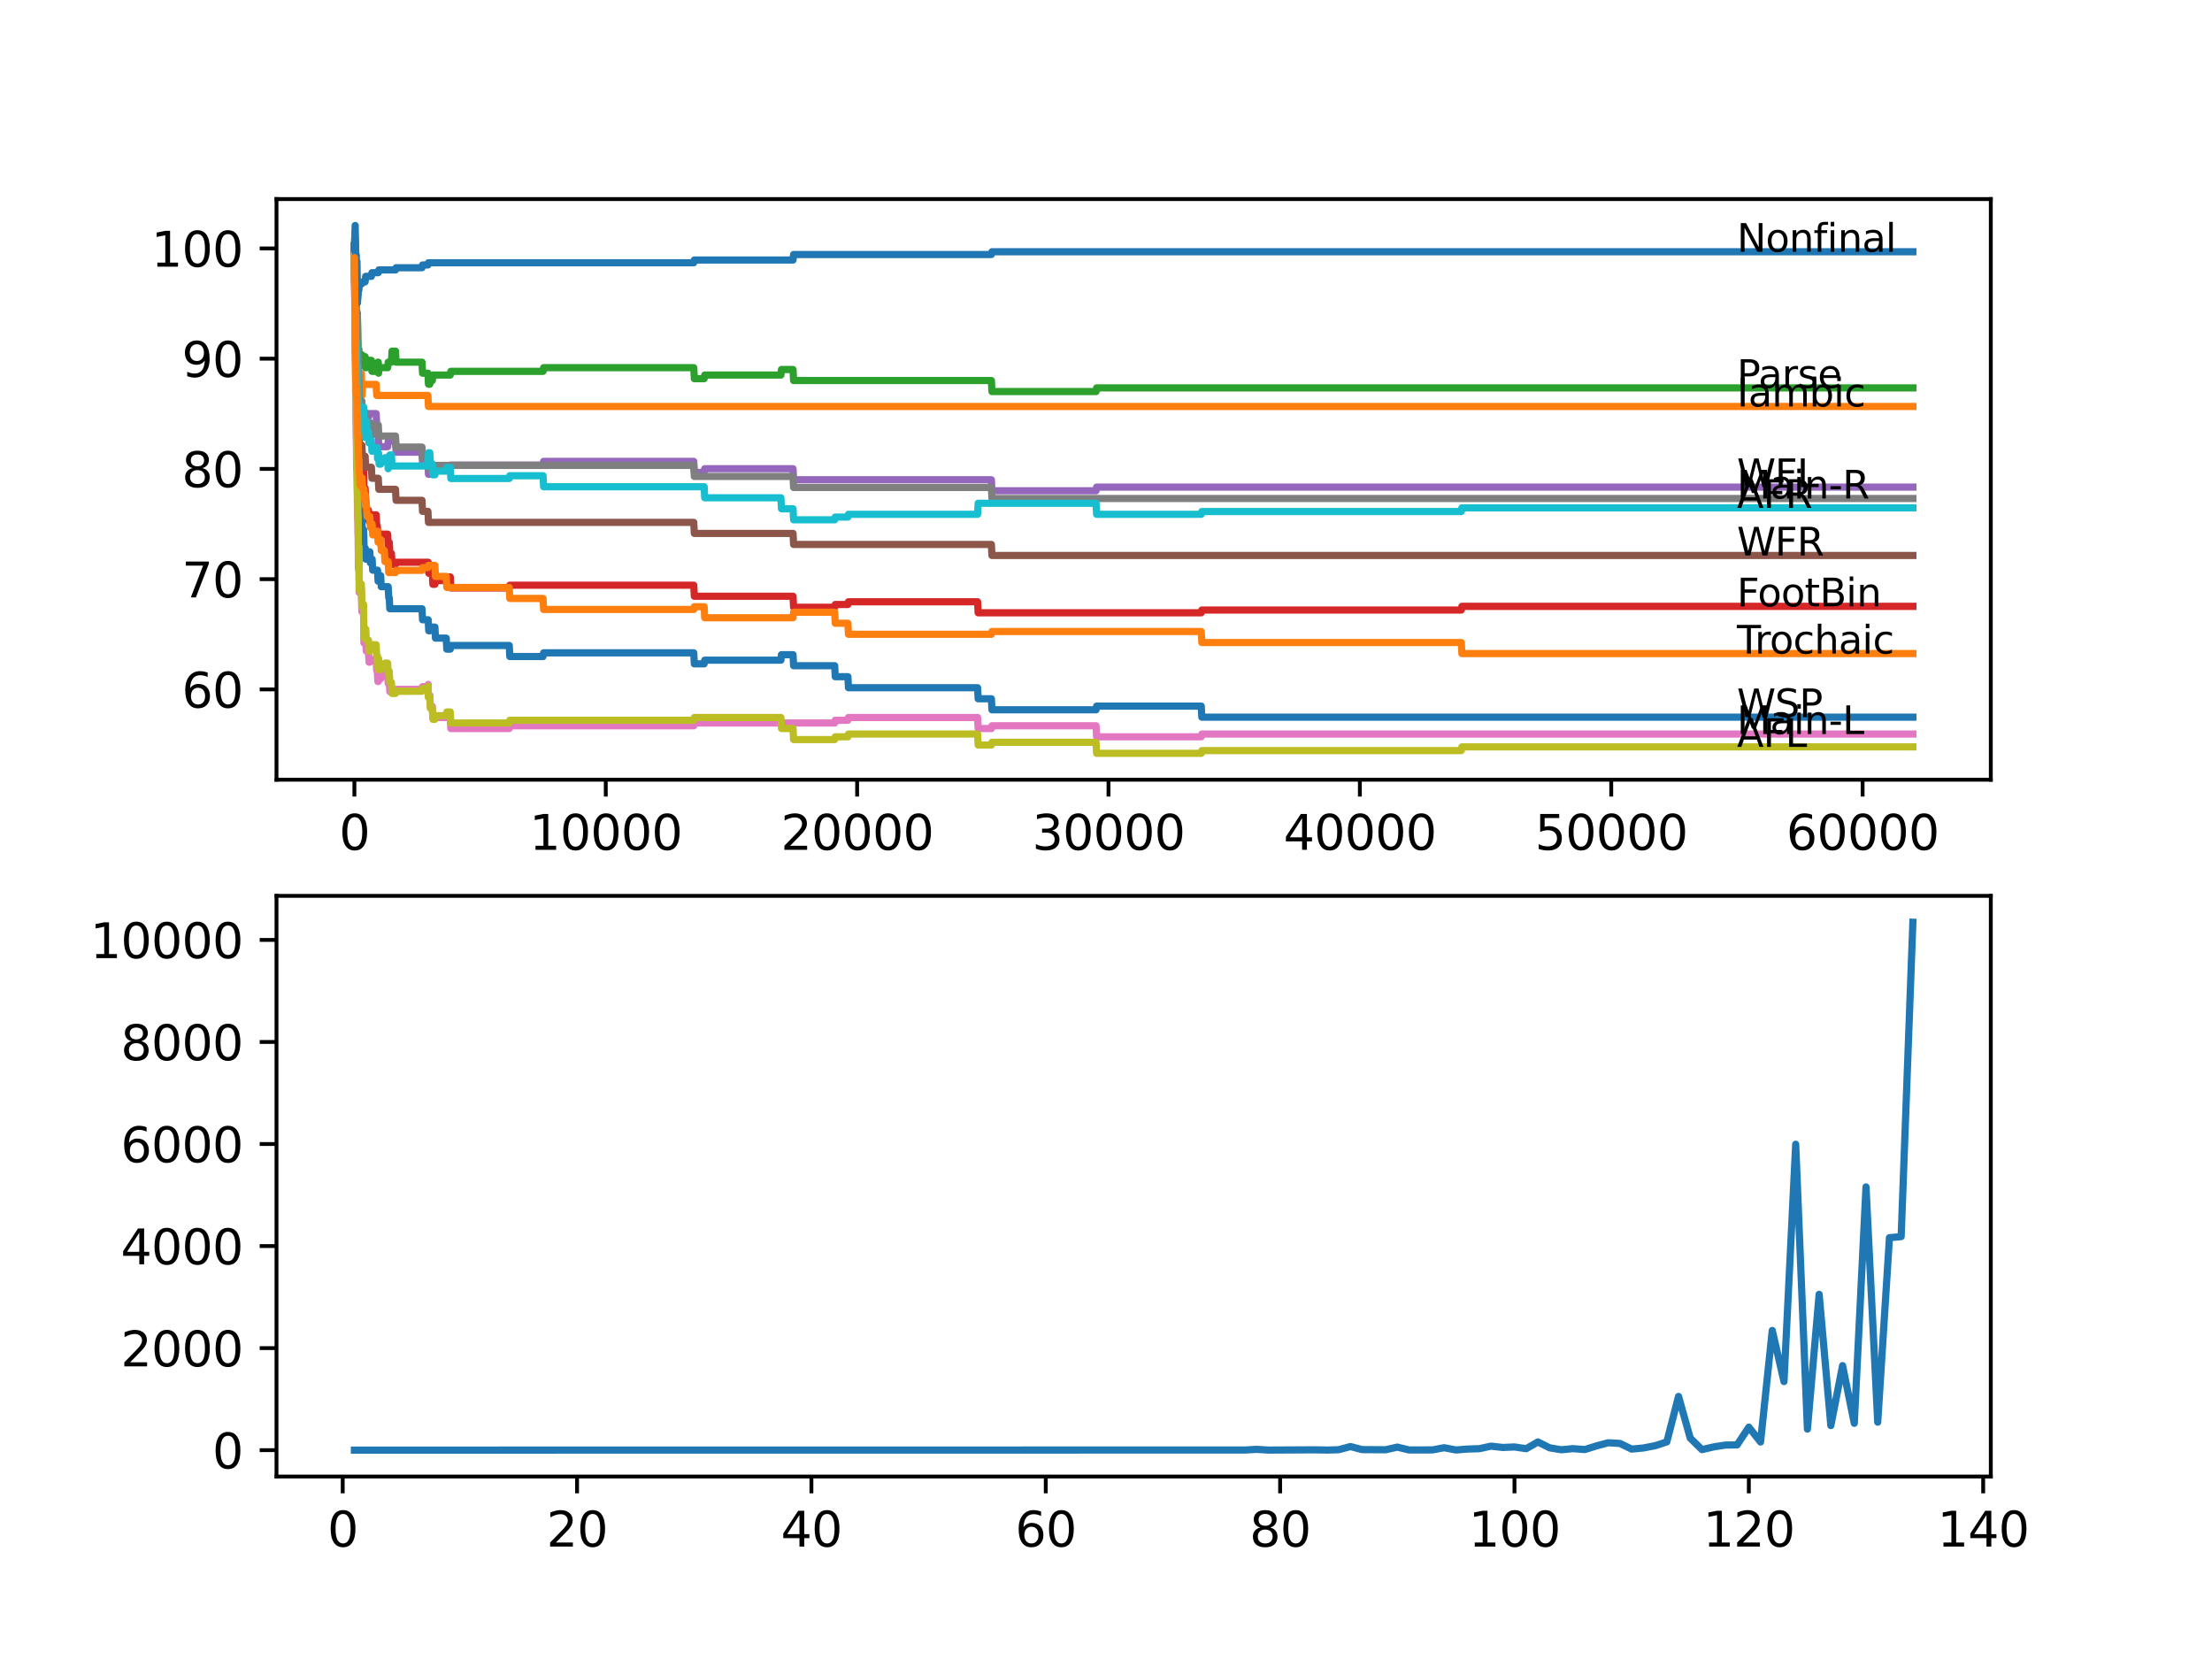 <?xml version="1.0" encoding="utf-8" standalone="no"?>
<!DOCTYPE svg PUBLIC "-//W3C//DTD SVG 1.1//EN"
  "http://www.w3.org/Graphics/SVG/1.1/DTD/svg11.dtd">
<svg xmlns:xlink="http://www.w3.org/1999/xlink" width="460.8pt" height="345.6pt" viewBox="0 0 460.8 345.6" xmlns="http://www.w3.org/2000/svg" version="1.1">
 <defs>
  <style type="text/css">*{stroke-linejoin: round; stroke-linecap: butt}</style>
 </defs>
 <g id="figure_1">
  <g id="patch_1">
   <path d="M 0 345.6 
L 460.8 345.6 
L 460.8 0 
L 0 0 
z
" style="fill: #ffffff"/>
  </g>
  <g id="axes_1">
   <g id="patch_2">
    <path d="M 57.6 162.432 
L 414.72 162.432 
L 414.72 41.472 
L 57.6 41.472 
z
" style="fill: #ffffff"/>
   </g>
   <g id="matplotlib.axis_1">
    <g id="xtick_1">
     <g id="line2d_1">
      <defs>
       <path id="m64006d546d" d="M 0 0 
L 0 3.5 
" style="stroke: #000000; stroke-width: 0.8"/>
      </defs>
      <g>
       <use xlink:href="#m64006d546d" x="73.827" y="162.432" style="stroke: #000000; stroke-width: 0.8"/>
      </g>
     </g>
     <g id="text_1">
      <!-- 0 -->
      <g transform="translate(70.646 177.03)scale(0.1 -0.1)">
       <defs>
        <path id="DejaVuSans-30" d="M 2034 4250 
Q 1547 4250 1301 3770 
Q 1056 3291 1056 2328 
Q 1056 1369 1301 889 
Q 1547 409 2034 409 
Q 2525 409 2770 889 
Q 3016 1369 3016 2328 
Q 3016 3291 2770 3770 
Q 2525 4250 2034 4250 
z
M 2034 4750 
Q 2819 4750 3233 4129 
Q 3647 3509 3647 2328 
Q 3647 1150 3233 529 
Q 2819 -91 2034 -91 
Q 1250 -91 836 529 
Q 422 1150 422 2328 
Q 422 3509 836 4129 
Q 1250 4750 2034 4750 
z
" transform="scale(0.016)"/>
       </defs>
       <use xlink:href="#DejaVuSans-30"/>
      </g>
     </g>
    </g>
    <g id="xtick_2">
     <g id="line2d_2">
      <g>
       <use xlink:href="#m64006d546d" x="126.192" y="162.432" style="stroke: #000000; stroke-width: 0.8"/>
      </g>
     </g>
     <g id="text_2">
      <!-- 10000 -->
      <g transform="translate(110.286 177.03)scale(0.1 -0.1)">
       <defs>
        <path id="DejaVuSans-31" d="M 794 531 
L 1825 531 
L 1825 4091 
L 703 3866 
L 703 4441 
L 1819 4666 
L 2450 4666 
L 2450 531 
L 3481 531 
L 3481 0 
L 794 0 
L 794 531 
z
" transform="scale(0.016)"/>
       </defs>
       <use xlink:href="#DejaVuSans-31"/>
       <use xlink:href="#DejaVuSans-30" x="63.623"/>
       <use xlink:href="#DejaVuSans-30" x="127.246"/>
       <use xlink:href="#DejaVuSans-30" x="190.869"/>
       <use xlink:href="#DejaVuSans-30" x="254.492"/>
      </g>
     </g>
    </g>
    <g id="xtick_3">
     <g id="line2d_3">
      <g>
       <use xlink:href="#m64006d546d" x="178.556" y="162.432" style="stroke: #000000; stroke-width: 0.8"/>
      </g>
     </g>
     <g id="text_3">
      <!-- 20000 -->
      <g transform="translate(162.65 177.03)scale(0.1 -0.1)">
       <defs>
        <path id="DejaVuSans-32" d="M 1228 531 
L 3431 531 
L 3431 0 
L 469 0 
L 469 531 
Q 828 903 1448 1529 
Q 2069 2156 2228 2338 
Q 2531 2678 2651 2914 
Q 2772 3150 2772 3378 
Q 2772 3750 2511 3984 
Q 2250 4219 1831 4219 
Q 1534 4219 1204 4116 
Q 875 4013 500 3803 
L 500 4441 
Q 881 4594 1212 4672 
Q 1544 4750 1819 4750 
Q 2544 4750 2975 4387 
Q 3406 4025 3406 3419 
Q 3406 3131 3298 2873 
Q 3191 2616 2906 2266 
Q 2828 2175 2409 1742 
Q 1991 1309 1228 531 
z
" transform="scale(0.016)"/>
       </defs>
       <use xlink:href="#DejaVuSans-32"/>
       <use xlink:href="#DejaVuSans-30" x="63.623"/>
       <use xlink:href="#DejaVuSans-30" x="127.246"/>
       <use xlink:href="#DejaVuSans-30" x="190.869"/>
       <use xlink:href="#DejaVuSans-30" x="254.492"/>
      </g>
     </g>
    </g>
    <g id="xtick_4">
     <g id="line2d_4">
      <g>
       <use xlink:href="#m64006d546d" x="230.921" y="162.432" style="stroke: #000000; stroke-width: 0.8"/>
      </g>
     </g>
     <g id="text_4">
      <!-- 30000 -->
      <g transform="translate(215.015 177.03)scale(0.1 -0.1)">
       <defs>
        <path id="DejaVuSans-33" d="M 2597 2516 
Q 3050 2419 3304 2112 
Q 3559 1806 3559 1356 
Q 3559 666 3084 287 
Q 2609 -91 1734 -91 
Q 1441 -91 1130 -33 
Q 819 25 488 141 
L 488 750 
Q 750 597 1062 519 
Q 1375 441 1716 441 
Q 2309 441 2620 675 
Q 2931 909 2931 1356 
Q 2931 1769 2642 2001 
Q 2353 2234 1838 2234 
L 1294 2234 
L 1294 2753 
L 1863 2753 
Q 2328 2753 2575 2939 
Q 2822 3125 2822 3475 
Q 2822 3834 2567 4026 
Q 2313 4219 1838 4219 
Q 1578 4219 1281 4162 
Q 984 4106 628 3988 
L 628 4550 
Q 988 4650 1302 4700 
Q 1616 4750 1894 4750 
Q 2613 4750 3031 4423 
Q 3450 4097 3450 3541 
Q 3450 3153 3228 2886 
Q 3006 2619 2597 2516 
z
" transform="scale(0.016)"/>
       </defs>
       <use xlink:href="#DejaVuSans-33"/>
       <use xlink:href="#DejaVuSans-30" x="63.623"/>
       <use xlink:href="#DejaVuSans-30" x="127.246"/>
       <use xlink:href="#DejaVuSans-30" x="190.869"/>
       <use xlink:href="#DejaVuSans-30" x="254.492"/>
      </g>
     </g>
    </g>
    <g id="xtick_5">
     <g id="line2d_5">
      <g>
       <use xlink:href="#m64006d546d" x="283.285" y="162.432" style="stroke: #000000; stroke-width: 0.8"/>
      </g>
     </g>
     <g id="text_5">
      <!-- 40000 -->
      <g transform="translate(267.379 177.03)scale(0.1 -0.1)">
       <defs>
        <path id="DejaVuSans-34" d="M 2419 4116 
L 825 1625 
L 2419 1625 
L 2419 4116 
z
M 2253 4666 
L 3047 4666 
L 3047 1625 
L 3713 1625 
L 3713 1100 
L 3047 1100 
L 3047 0 
L 2419 0 
L 2419 1100 
L 313 1100 
L 313 1709 
L 2253 4666 
z
" transform="scale(0.016)"/>
       </defs>
       <use xlink:href="#DejaVuSans-34"/>
       <use xlink:href="#DejaVuSans-30" x="63.623"/>
       <use xlink:href="#DejaVuSans-30" x="127.246"/>
       <use xlink:href="#DejaVuSans-30" x="190.869"/>
       <use xlink:href="#DejaVuSans-30" x="254.492"/>
      </g>
     </g>
    </g>
    <g id="xtick_6">
     <g id="line2d_6">
      <g>
       <use xlink:href="#m64006d546d" x="335.65" y="162.432" style="stroke: #000000; stroke-width: 0.8"/>
      </g>
     </g>
     <g id="text_6">
      <!-- 50000 -->
      <g transform="translate(319.744 177.03)scale(0.1 -0.1)">
       <defs>
        <path id="DejaVuSans-35" d="M 691 4666 
L 3169 4666 
L 3169 4134 
L 1269 4134 
L 1269 2991 
Q 1406 3038 1543 3061 
Q 1681 3084 1819 3084 
Q 2600 3084 3056 2656 
Q 3513 2228 3513 1497 
Q 3513 744 3044 326 
Q 2575 -91 1722 -91 
Q 1428 -91 1123 -41 
Q 819 9 494 109 
L 494 744 
Q 775 591 1075 516 
Q 1375 441 1709 441 
Q 2250 441 2565 725 
Q 2881 1009 2881 1497 
Q 2881 1984 2565 2268 
Q 2250 2553 1709 2553 
Q 1456 2553 1204 2497 
Q 953 2441 691 2322 
L 691 4666 
z
" transform="scale(0.016)"/>
       </defs>
       <use xlink:href="#DejaVuSans-35"/>
       <use xlink:href="#DejaVuSans-30" x="63.623"/>
       <use xlink:href="#DejaVuSans-30" x="127.246"/>
       <use xlink:href="#DejaVuSans-30" x="190.869"/>
       <use xlink:href="#DejaVuSans-30" x="254.492"/>
      </g>
     </g>
    </g>
    <g id="xtick_7">
     <g id="line2d_7">
      <g>
       <use xlink:href="#m64006d546d" x="388.014" y="162.432" style="stroke: #000000; stroke-width: 0.8"/>
      </g>
     </g>
     <g id="text_7">
      <!-- 60000 -->
      <g transform="translate(372.108 177.03)scale(0.1 -0.1)">
       <defs>
        <path id="DejaVuSans-36" d="M 2113 2584 
Q 1688 2584 1439 2293 
Q 1191 2003 1191 1497 
Q 1191 994 1439 701 
Q 1688 409 2113 409 
Q 2538 409 2786 701 
Q 3034 994 3034 1497 
Q 3034 2003 2786 2293 
Q 2538 2584 2113 2584 
z
M 3366 4563 
L 3366 3988 
Q 3128 4100 2886 4159 
Q 2644 4219 2406 4219 
Q 1781 4219 1451 3797 
Q 1122 3375 1075 2522 
Q 1259 2794 1537 2939 
Q 1816 3084 2150 3084 
Q 2853 3084 3261 2657 
Q 3669 2231 3669 1497 
Q 3669 778 3244 343 
Q 2819 -91 2113 -91 
Q 1303 -91 875 529 
Q 447 1150 447 2328 
Q 447 3434 972 4092 
Q 1497 4750 2381 4750 
Q 2619 4750 2861 4703 
Q 3103 4656 3366 4563 
z
" transform="scale(0.016)"/>
       </defs>
       <use xlink:href="#DejaVuSans-36"/>
       <use xlink:href="#DejaVuSans-30" x="63.623"/>
       <use xlink:href="#DejaVuSans-30" x="127.246"/>
       <use xlink:href="#DejaVuSans-30" x="190.869"/>
       <use xlink:href="#DejaVuSans-30" x="254.492"/>
      </g>
     </g>
    </g>
   </g>
   <g id="matplotlib.axis_2">
    <g id="ytick_1">
     <g id="line2d_8">
      <defs>
       <path id="m8e1e82490a" d="M 0 0 
L -3.5 0 
" style="stroke: #000000; stroke-width: 0.8"/>
      </defs>
      <g>
       <use xlink:href="#m8e1e82490a" x="57.6" y="143.614" style="stroke: #000000; stroke-width: 0.8"/>
      </g>
     </g>
     <g id="text_8">
      <!-- 60 -->
      <g transform="translate(37.875 147.413)scale(0.1 -0.1)">
       <use xlink:href="#DejaVuSans-36"/>
       <use xlink:href="#DejaVuSans-30" x="63.623"/>
      </g>
     </g>
    </g>
    <g id="ytick_2">
     <g id="line2d_9">
      <g>
       <use xlink:href="#m8e1e82490a" x="57.6" y="120.649" style="stroke: #000000; stroke-width: 0.8"/>
      </g>
     </g>
     <g id="text_9">
      <!-- 70 -->
      <g transform="translate(37.875 124.448)scale(0.1 -0.1)">
       <defs>
        <path id="DejaVuSans-37" d="M 525 4666 
L 3525 4666 
L 3525 4397 
L 1831 0 
L 1172 0 
L 2766 4134 
L 525 4134 
L 525 4666 
z
" transform="scale(0.016)"/>
       </defs>
       <use xlink:href="#DejaVuSans-37"/>
       <use xlink:href="#DejaVuSans-30" x="63.623"/>
      </g>
     </g>
    </g>
    <g id="ytick_3">
     <g id="line2d_10">
      <g>
       <use xlink:href="#m8e1e82490a" x="57.6" y="97.684" style="stroke: #000000; stroke-width: 0.8"/>
      </g>
     </g>
     <g id="text_10">
      <!-- 80 -->
      <g transform="translate(37.875 101.484)scale(0.1 -0.1)">
       <defs>
        <path id="DejaVuSans-38" d="M 2034 2216 
Q 1584 2216 1326 1975 
Q 1069 1734 1069 1313 
Q 1069 891 1326 650 
Q 1584 409 2034 409 
Q 2484 409 2743 651 
Q 3003 894 3003 1313 
Q 3003 1734 2745 1975 
Q 2488 2216 2034 2216 
z
M 1403 2484 
Q 997 2584 770 2862 
Q 544 3141 544 3541 
Q 544 4100 942 4425 
Q 1341 4750 2034 4750 
Q 2731 4750 3128 4425 
Q 3525 4100 3525 3541 
Q 3525 3141 3298 2862 
Q 3072 2584 2669 2484 
Q 3125 2378 3379 2068 
Q 3634 1759 3634 1313 
Q 3634 634 3220 271 
Q 2806 -91 2034 -91 
Q 1263 -91 848 271 
Q 434 634 434 1313 
Q 434 1759 690 2068 
Q 947 2378 1403 2484 
z
M 1172 3481 
Q 1172 3119 1398 2916 
Q 1625 2713 2034 2713 
Q 2441 2713 2670 2916 
Q 2900 3119 2900 3481 
Q 2900 3844 2670 4047 
Q 2441 4250 2034 4250 
Q 1625 4250 1398 4047 
Q 1172 3844 1172 3481 
z
" transform="scale(0.016)"/>
       </defs>
       <use xlink:href="#DejaVuSans-38"/>
       <use xlink:href="#DejaVuSans-30" x="63.623"/>
      </g>
     </g>
    </g>
    <g id="ytick_4">
     <g id="line2d_11">
      <g>
       <use xlink:href="#m8e1e82490a" x="57.6" y="74.719" style="stroke: #000000; stroke-width: 0.8"/>
      </g>
     </g>
     <g id="text_11">
      <!-- 90 -->
      <g transform="translate(37.875 78.519)scale(0.1 -0.1)">
       <defs>
        <path id="DejaVuSans-39" d="M 703 97 
L 703 672 
Q 941 559 1184 500 
Q 1428 441 1663 441 
Q 2288 441 2617 861 
Q 2947 1281 2994 2138 
Q 2813 1869 2534 1725 
Q 2256 1581 1919 1581 
Q 1219 1581 811 2004 
Q 403 2428 403 3163 
Q 403 3881 828 4315 
Q 1253 4750 1959 4750 
Q 2769 4750 3195 4129 
Q 3622 3509 3622 2328 
Q 3622 1225 3098 567 
Q 2575 -91 1691 -91 
Q 1453 -91 1209 -44 
Q 966 3 703 97 
z
M 1959 2075 
Q 2384 2075 2632 2365 
Q 2881 2656 2881 3163 
Q 2881 3666 2632 3958 
Q 2384 4250 1959 4250 
Q 1534 4250 1286 3958 
Q 1038 3666 1038 3163 
Q 1038 2656 1286 2365 
Q 1534 2075 1959 2075 
z
" transform="scale(0.016)"/>
       </defs>
       <use xlink:href="#DejaVuSans-39"/>
       <use xlink:href="#DejaVuSans-30" x="63.623"/>
      </g>
     </g>
    </g>
    <g id="ytick_5">
     <g id="line2d_12">
      <g>
       <use xlink:href="#m8e1e82490a" x="57.6" y="51.755" style="stroke: #000000; stroke-width: 0.8"/>
      </g>
     </g>
     <g id="text_12">
      <!-- 100 -->
      <g transform="translate(31.512 55.554)scale(0.1 -0.1)">
       <use xlink:href="#DejaVuSans-31"/>
       <use xlink:href="#DejaVuSans-30" x="63.623"/>
       <use xlink:href="#DejaVuSans-30" x="127.246"/>
      </g>
     </g>
    </g>
   </g>
   <g id="line2d_13">
    <path d="M 73.833 51.18 
L 73.969 64.194 
L 73.979 64.194 
L 74.115 76.289 
L 74.131 76.289 
L 74.273 91.599 
L 74.351 89.685 
L 74.356 91.981 
L 74.377 91.981 
L 74.393 91.981 
L 74.508 95.809 
L 74.582 95.809 
L 74.65 100.402 
L 74.697 99.636 
L 74.749 99.636 
L 74.87 105.76 
L 75.336 105.76 
L 75.456 110.353 
L 75.739 110.353 
L 75.854 114.181 
L 76.079 114.181 
L 76.194 116.477 
L 76.346 116.477 
L 76.461 115.712 
L 76.76 115.712 
L 76.875 114.946 
L 77.037 114.946 
L 77.153 117.243 
L 77.367 117.243 
L 77.483 116.477 
L 77.519 116.477 
L 77.634 118.774 
L 78.645 118.774 
L 78.76 121.07 
L 78.865 121.07 
L 78.98 119.922 
L 79.305 119.922 
L 79.42 122.219 
L 80.865 122.219 
L 80.98 124.515 
L 81.09 124.515 
L 81.206 126.812 
L 87.908 126.812 
L 88.024 129.108 
L 89.202 129.108 
L 89.317 131.404 
L 89.537 131.404 
L 89.652 130.639 
L 90.6 130.639 
L 90.715 132.935 
L 92.961 132.935 
L 93.077 135.232 
L 93.799 135.232 
L 93.915 134.466 
L 106.084 134.466 
L 106.199 136.763 
L 113.127 136.763 
L 113.242 135.997 
L 144.525 135.997 
L 144.64 138.294 
L 146.687 138.294 
L 146.803 137.528 
L 162.68 137.528 
L 162.795 136.38 
L 165.204 136.38 
L 165.319 138.677 
L 173.88 138.677 
L 173.996 140.973 
L 176.635 140.973 
L 176.75 143.27 
L 203.65 143.27 
L 203.765 145.566 
L 206.524 145.566 
L 206.64 147.863 
L 228.329 147.863 
L 228.444 147.097 
L 250.243 147.097 
L 250.359 149.394 
L 398.487 149.394 
L 398.487 149.394 
" clip-path="url(#p7c1937ee03)" style="fill: none; stroke: #1f77b4; stroke-width: 1.5; stroke-linecap: square"/>
   </g>
   <g id="line2d_14">
    <path d="M 73.833 51.18 
L 73.838 53.477 
L 73.89 49.841 
L 73.937 49.841 
L 73.99 49.841 
L 74.11 55.582 
L 74.126 55.582 
L 74.257 64.768 
L 74.367 64.768 
L 74.498 78.547 
L 74.503 76.25 
L 74.576 76.25 
L 74.639 75.485 
L 74.644 77.781 
L 74.676 77.781 
L 75.278 77.781 
L 75.398 82.374 
L 75.425 82.374 
L 75.54 80.078 
L 78.362 80.078 
L 78.477 82.374 
L 89.144 82.374 
L 89.259 84.671 
L 398.487 84.671 
L 398.487 84.671 
" clip-path="url(#p7c1937ee03)" style="fill: none; stroke: #ff7f0e; stroke-width: 1.5; stroke-linecap: square"/>
   </g>
   <g id="line2d_15">
    <path d="M 73.833 51.18 
L 73.969 62.28 
L 73.974 62.28 
L 74 60.558 
L 74.042 68.519 
L 74.063 67.026 
L 74.074 67.026 
L 74.126 63.964 
L 74.168 67.409 
L 74.178 67.409 
L 74.194 67.409 
L 74.273 71.811 
L 74.309 69.897 
L 74.33 69.897 
L 74.451 65.304 
L 74.576 72.002 
L 74.582 71.236 
L 74.618 75.829 
L 74.681 72.767 
L 74.76 72.767 
L 74.875 75.064 
L 75.278 75.064 
L 75.383 73.916 
L 75.498 76.212 
L 75.76 76.212 
L 75.88 74.298 
L 76.058 74.298 
L 76.173 76.595 
L 76.346 76.595 
L 76.461 75.829 
L 76.76 75.829 
L 76.875 75.064 
L 77.367 75.064 
L 77.483 77.36 
L 78.362 77.36 
L 78.477 76.595 
L 78.603 76.595 
L 78.718 75.447 
L 78.802 75.447 
L 78.865 77.743 
L 78.912 76.595 
L 80.755 76.595 
L 80.871 75.447 
L 81.546 75.447 
L 81.661 73.15 
L 82.394 73.15 
L 82.51 75.447 
L 87.908 75.447 
L 88.024 77.743 
L 89.144 77.743 
L 89.259 80.04 
L 89.537 80.04 
L 89.652 79.274 
L 90.06 79.274 
L 90.176 78.126 
L 93.799 78.126 
L 93.915 77.36 
L 113.127 77.36 
L 113.242 76.595 
L 144.525 76.595 
L 144.64 78.891 
L 146.687 78.891 
L 146.803 78.126 
L 162.68 78.126 
L 162.795 76.978 
L 165.204 76.978 
L 165.319 79.274 
L 206.524 79.274 
L 206.64 81.571 
L 228.329 81.571 
L 228.444 80.805 
L 398.487 80.805 
L 398.487 80.805 
" clip-path="url(#p7c1937ee03)" style="fill: none; stroke: #2ca02c; stroke-width: 1.5; stroke-linecap: square"/>
   </g>
   <g id="line2d_16">
    <path d="M 73.833 51.755 
L 73.875 51.372 
L 73.88 53.668 
L 73.901 52.903 
L 74.016 60.749 
L 74.026 59.601 
L 74.032 59.601 
L 74.152 65.916 
L 74.163 65.916 
L 74.294 75.102 
L 74.477 75.102 
L 74.482 74.719 
L 74.487 77.016 
L 74.529 77.016 
L 74.66 87.924 
L 74.76 87.924 
L 74.859 94.814 
L 74.88 94.24 
L 74.906 94.24 
L 75.021 93.474 
L 75.336 93.474 
L 75.383 95.771 
L 75.451 95.388 
L 75.739 95.388 
L 75.807 102.277 
L 75.859 101.703 
L 76.058 101.703 
L 76.173 104 
L 76.194 104 
L 76.31 106.296 
L 76.76 106.296 
L 76.875 108.593 
L 77.037 108.593 
L 77.153 108.019 
L 77.519 108.019 
L 77.634 107.253 
L 78.362 107.253 
L 78.477 109.55 
L 78.603 109.55 
L 78.718 111.846 
L 79.305 111.846 
L 79.42 111.272 
L 80.755 111.272 
L 80.865 113.568 
L 80.98 112.994 
L 81.09 112.994 
L 81.206 115.291 
L 81.546 115.291 
L 81.661 117.587 
L 82.394 117.587 
L 82.51 117.128 
L 89.202 117.128 
L 89.317 119.424 
L 90.06 119.424 
L 90.176 121.721 
L 90.6 121.721 
L 90.715 120.955 
L 92.961 120.955 
L 93.077 120.19 
L 93.799 120.19 
L 93.915 122.486 
L 106.084 122.486 
L 106.199 121.912 
L 144.525 121.912 
L 144.64 124.209 
L 165.204 124.209 
L 165.319 126.505 
L 173.88 126.505 
L 173.996 125.931 
L 176.635 125.931 
L 176.75 125.357 
L 203.65 125.357 
L 203.765 127.654 
L 250.243 127.654 
L 250.359 127.079 
L 304.42 127.079 
L 304.535 126.314 
L 398.487 126.314 
L 398.487 126.314 
" clip-path="url(#p7c1937ee03)" style="fill: none; stroke: #d62728; stroke-width: 1.5; stroke-linecap: square"/>
   </g>
   <g id="line2d_17">
    <path d="M 73.833 54.051 
L 73.974 68.978 
L 74 67.83 
L 74.037 73.495 
L 74.068 72.002 
L 74.074 72.002 
L 74.079 70.854 
L 74.152 75.447 
L 74.163 75.447 
L 74.273 80.422 
L 74.278 79.657 
L 74.383 77.36 
L 74.388 79.657 
L 74.477 79.657 
L 74.602 86.929 
L 74.618 86.929 
L 74.733 85.015 
L 74.76 85.015 
L 74.875 87.312 
L 75.383 87.312 
L 75.498 89.608 
L 75.76 89.608 
L 75.88 87.695 
L 76.346 87.695 
L 76.461 86.929 
L 76.76 86.929 
L 76.875 86.164 
L 78.362 86.164 
L 78.477 88.46 
L 78.603 88.46 
L 78.718 90.757 
L 78.802 90.757 
L 78.917 93.053 
L 80.755 93.053 
L 80.871 91.905 
L 82.394 91.905 
L 82.51 94.201 
L 87.908 94.201 
L 88.024 96.498 
L 89.144 96.498 
L 89.259 98.794 
L 90.06 98.794 
L 90.176 97.646 
L 93.799 97.646 
L 93.915 96.881 
L 113.127 96.881 
L 113.242 96.115 
L 144.525 96.115 
L 144.64 98.412 
L 146.687 98.412 
L 146.803 97.646 
L 165.204 97.646 
L 165.319 99.943 
L 206.524 99.943 
L 206.64 102.239 
L 228.329 102.239 
L 228.444 101.474 
L 398.487 101.474 
L 398.487 101.474 
" clip-path="url(#p7c1937ee03)" style="fill: none; stroke: #9467bd; stroke-width: 1.5; stroke-linecap: square"/>
   </g>
   <g id="line2d_18">
    <path d="M 73.833 51.755 
L 73.974 65.533 
L 73.99 65.533 
L 74.047 64.5 
L 74.053 66.797 
L 74.089 66.337 
L 74.126 66.337 
L 74.257 76.671 
L 74.367 76.671 
L 74.451 74.949 
L 74.456 77.246 
L 74.477 76.671 
L 74.608 85.857 
L 74.613 85.857 
L 74.728 88.154 
L 74.76 88.154 
L 74.88 92.747 
L 75.383 92.747 
L 75.498 95.043 
L 76.058 95.043 
L 76.173 97.34 
L 77.367 97.34 
L 77.483 99.636 
L 78.802 99.636 
L 78.917 101.933 
L 82.394 101.933 
L 82.51 104.229 
L 87.908 104.229 
L 88.024 106.526 
L 89.144 106.526 
L 89.259 108.822 
L 144.525 108.822 
L 144.64 111.119 
L 165.204 111.119 
L 165.319 113.415 
L 206.524 113.415 
L 206.64 115.712 
L 398.487 115.712 
L 398.487 115.712 
" clip-path="url(#p7c1937ee03)" style="fill: none; stroke: #8c564b; stroke-width: 1.5; stroke-linecap: square"/>
   </g>
   <g id="line2d_19">
    <path d="M 73.833 54.051 
L 73.843 53.094 
L 73.875 56.922 
L 73.88 56.156 
L 74.037 78.356 
L 74.042 78.356 
L 74.058 76.748 
L 74.079 81.341 
L 74.142 79.045 
L 74.294 97.914 
L 74.367 97.914 
L 74.498 107.98 
L 74.503 107.98 
L 74.529 107.215 
L 74.582 111.348 
L 74.597 110.2 
L 74.608 110.2 
L 74.665 118.621 
L 74.733 117.855 
L 74.749 117.855 
L 74.786 116.516 
L 74.817 123.405 
L 74.859 123.405 
L 74.974 122.831 
L 75.278 122.831 
L 75.383 127.424 
L 75.398 127.041 
L 75.739 127.041 
L 75.807 133.931 
L 75.859 133.357 
L 76.194 133.357 
L 76.31 135.653 
L 76.76 135.653 
L 76.875 137.949 
L 77.037 137.949 
L 77.153 137.375 
L 78.362 137.375 
L 78.477 139.672 
L 78.603 139.672 
L 78.718 141.968 
L 78.802 141.968 
L 78.917 141.394 
L 79.305 141.394 
L 79.42 140.82 
L 80.064 140.82 
L 80.179 140.055 
L 80.755 140.055 
L 80.865 142.351 
L 80.98 141.777 
L 81.09 141.777 
L 81.206 144.073 
L 82.394 144.073 
L 82.51 143.614 
L 87.908 143.614 
L 88.024 143.04 
L 89.144 143.04 
L 89.202 142.581 
L 89.207 144.877 
L 89.233 144.877 
L 89.537 144.877 
L 89.652 147.174 
L 90.06 147.174 
L 90.176 149.47 
L 93.799 149.47 
L 93.915 151.767 
L 106.084 151.767 
L 106.199 151.193 
L 144.525 151.193 
L 144.64 150.618 
L 173.88 150.618 
L 173.996 150.044 
L 176.635 150.044 
L 176.75 149.47 
L 203.65 149.47 
L 203.765 151.767 
L 206.524 151.767 
L 206.64 151.193 
L 228.329 151.193 
L 228.444 153.489 
L 250.243 153.489 
L 250.359 152.915 
L 398.487 152.915 
L 398.487 152.915 
" clip-path="url(#p7c1937ee03)" style="fill: none; stroke: #e377c2; stroke-width: 1.5; stroke-linecap: square"/>
   </g>
   <g id="line2d_20">
    <path d="M 73.833 51.18 
L 73.937 60.366 
L 73.958 59.218 
L 73.979 59.218 
L 74.047 55.314 
L 74.105 57.151 
L 74.126 57.151 
L 74.257 67.486 
L 74.367 67.486 
L 74.451 65.763 
L 74.456 68.06 
L 74.477 67.486 
L 74.608 76.671 
L 74.613 76.671 
L 74.728 78.968 
L 74.76 78.968 
L 74.88 83.561 
L 75.383 83.561 
L 75.498 85.857 
L 76.058 85.857 
L 76.173 88.154 
L 77.367 88.154 
L 77.483 90.45 
L 78.362 90.45 
L 78.477 89.685 
L 78.603 89.685 
L 78.718 88.537 
L 78.802 88.537 
L 78.917 90.833 
L 82.394 90.833 
L 82.51 93.13 
L 87.908 93.13 
L 88.024 95.426 
L 89.144 95.426 
L 89.259 97.723 
L 89.537 97.723 
L 89.652 96.957 
L 144.525 96.957 
L 144.64 99.254 
L 165.204 99.254 
L 165.319 101.55 
L 206.524 101.55 
L 206.64 103.847 
L 398.487 103.847 
L 398.487 103.847 
" clip-path="url(#p7c1937ee03)" style="fill: none; stroke: #7f7f7f; stroke-width: 1.5; stroke-linecap: square"/>
   </g>
   <g id="line2d_21">
    <path d="M 73.833 54.051 
L 73.843 53.094 
L 73.875 56.922 
L 73.901 56.922 
L 74.037 75.485 
L 74.047 73.763 
L 74.058 72.729 
L 74.079 77.322 
L 74.142 75.217 
L 74.294 94.087 
L 74.33 94.087 
L 74.451 102.124 
L 74.456 101.55 
L 74.472 101.55 
L 74.582 108.669 
L 74.592 107.521 
L 74.608 107.521 
L 74.665 115.941 
L 74.733 115.176 
L 74.749 115.176 
L 74.786 113.836 
L 74.817 120.726 
L 74.849 120.726 
L 74.859 123.022 
L 74.959 121.683 
L 75.278 121.683 
L 75.383 126.276 
L 75.398 125.893 
L 75.739 125.893 
L 75.807 132.782 
L 75.859 132.208 
L 76.079 132.208 
L 76.194 131.06 
L 76.31 133.357 
L 76.76 133.357 
L 76.875 135.653 
L 77.037 135.653 
L 77.153 135.079 
L 77.519 135.079 
L 77.634 134.313 
L 78.362 134.313 
L 78.477 136.61 
L 78.603 136.61 
L 78.645 138.906 
L 78.713 137.758 
L 78.802 137.758 
L 78.865 137.184 
L 78.87 139.48 
L 78.896 139.48 
L 79.305 139.48 
L 79.42 138.906 
L 80.064 138.906 
L 80.179 138.141 
L 80.755 138.141 
L 80.865 140.437 
L 80.98 139.863 
L 81.09 139.863 
L 81.206 142.16 
L 81.546 142.16 
L 81.661 144.456 
L 82.394 144.456 
L 82.51 143.997 
L 87.908 143.997 
L 88.024 143.423 
L 89.144 143.423 
L 89.202 142.963 
L 89.207 145.26 
L 89.233 145.26 
L 89.537 145.26 
L 89.652 147.556 
L 90.06 147.556 
L 90.176 149.853 
L 90.6 149.853 
L 90.715 149.087 
L 92.961 149.087 
L 93.077 148.322 
L 93.799 148.322 
L 93.915 150.618 
L 106.084 150.618 
L 106.199 150.044 
L 144.525 150.044 
L 144.64 149.47 
L 162.68 149.47 
L 162.795 151.767 
L 165.204 151.767 
L 165.319 154.063 
L 173.88 154.063 
L 173.996 153.489 
L 176.635 153.489 
L 176.75 152.915 
L 203.65 152.915 
L 203.765 155.211 
L 206.524 155.211 
L 206.64 154.637 
L 228.329 154.637 
L 228.444 156.934 
L 250.243 156.934 
L 250.359 156.36 
L 304.42 156.36 
L 304.535 155.594 
L 398.487 155.594 
L 398.487 155.594 
" clip-path="url(#p7c1937ee03)" style="fill: none; stroke: #bcbd22; stroke-width: 1.5; stroke-linecap: square"/>
   </g>
   <g id="line2d_22">
    <path d="M 73.833 54.051 
L 73.843 53.668 
L 73.869 57.496 
L 73.875 57.496 
L 73.979 64.768 
L 73.995 63.62 
L 74 63.62 
L 74.011 62.854 
L 74.053 69.744 
L 74.058 69.17 
L 74.147 75.485 
L 74.173 71.849 
L 74.184 71.849 
L 74.194 71.083 
L 74.205 75.676 
L 74.273 72.346 
L 74.351 81.532 
L 74.393 79.236 
L 74.493 76.097 
L 74.508 77.628 
L 74.529 77.628 
L 74.655 85.781 
L 74.665 85.781 
L 74.786 84.25 
L 74.859 88.843 
L 74.901 88.269 
L 74.906 88.269 
L 75.021 87.503 
L 75.278 87.503 
L 75.336 89.8 
L 75.388 87.12 
L 75.739 87.12 
L 75.76 84.824 
L 75.786 89.417 
L 75.844 88.843 
L 76.058 88.843 
L 76.079 91.139 
L 76.168 89.991 
L 76.194 89.991 
L 76.31 87.695 
L 76.346 87.695 
L 76.461 89.991 
L 76.76 89.991 
L 76.875 92.288 
L 77.037 92.288 
L 77.153 91.713 
L 77.367 91.713 
L 77.483 94.01 
L 77.519 94.01 
L 77.634 93.244 
L 78.603 93.244 
L 78.645 95.541 
L 78.713 94.393 
L 78.865 94.393 
L 78.98 96.689 
L 79.305 96.689 
L 79.42 96.115 
L 80.064 96.115 
L 80.179 95.35 
L 80.755 95.35 
L 80.865 97.646 
L 80.98 97.072 
L 81.09 97.072 
L 81.206 94.775 
L 81.546 94.775 
L 81.661 97.072 
L 89.144 97.072 
L 89.285 94.316 
L 89.537 94.316 
L 89.652 96.613 
L 90.06 96.613 
L 90.176 98.909 
L 90.6 98.909 
L 90.715 98.144 
L 92.961 98.144 
L 93.077 97.378 
L 93.799 97.378 
L 93.915 99.675 
L 106.084 99.675 
L 106.199 99.101 
L 113.127 99.101 
L 113.242 101.397 
L 146.687 101.397 
L 146.803 103.694 
L 162.68 103.694 
L 162.795 105.99 
L 165.204 105.99 
L 165.319 108.286 
L 173.88 108.286 
L 173.996 107.712 
L 176.635 107.712 
L 176.75 107.138 
L 203.65 107.138 
L 203.765 104.842 
L 228.329 104.842 
L 228.444 107.138 
L 250.243 107.138 
L 250.359 106.564 
L 304.42 106.564 
L 304.535 105.799 
L 398.487 105.799 
L 398.487 105.799 
" clip-path="url(#p7c1937ee03)" style="fill: none; stroke: #17becf; stroke-width: 1.5; stroke-linecap: square"/>
   </g>
   <g id="line2d_23">
    <path d="M 73.833 51.755 
L 73.99 46.97 
L 74.115 53.4 
L 74.126 53.4 
L 74.147 52.826 
L 74.152 55.123 
L 74.225 53.209 
L 74.236 55.505 
L 74.335 54.472 
L 74.367 54.472 
L 74.477 63.084 
L 74.493 62.242 
L 74.54 62.242 
L 74.671 60.443 
L 74.76 60.443 
L 74.88 59.103 
L 75.383 59.103 
L 75.498 58.721 
L 76.058 58.721 
L 76.173 57.572 
L 77.367 57.572 
L 77.483 56.807 
L 78.802 56.807 
L 78.917 56.233 
L 82.394 56.233 
L 82.51 55.773 
L 87.908 55.773 
L 88.024 55.199 
L 89.144 55.199 
L 89.259 54.74 
L 144.525 54.74 
L 144.64 54.166 
L 165.204 54.166 
L 165.319 53.018 
L 206.524 53.018 
L 206.64 52.443 
L 398.487 52.443 
L 398.487 52.443 
" clip-path="url(#p7c1937ee03)" style="fill: none; stroke: #1f77b4; stroke-width: 1.5; stroke-linecap: square"/>
   </g>
   <g id="line2d_24">
    <path d="M 73.833 54.051 
L 73.843 53.668 
L 73.864 58.261 
L 73.99 66.682 
L 74.032 66.682 
L 74.042 65.533 
L 74.084 74.719 
L 74.095 74.719 
L 74.194 81.992 
L 74.215 80.843 
L 74.236 80.843 
L 74.246 80.384 
L 74.252 82.681 
L 74.33 82.106 
L 74.341 82.106 
L 74.451 88.422 
L 74.461 87.848 
L 74.477 87.848 
L 74.498 86.24 
L 74.508 90.833 
L 74.55 90.374 
L 74.576 90.374 
L 74.697 95.541 
L 74.749 95.541 
L 74.864 98.794 
L 74.906 98.794 
L 75.021 101.091 
L 75.278 101.091 
L 75.393 99.56 
L 75.425 99.56 
L 75.54 101.856 
L 75.807 101.856 
L 75.922 104.153 
L 76.058 104.153 
L 76.079 103.005 
L 76.084 105.301 
L 76.163 105.301 
L 76.346 105.301 
L 76.461 107.598 
L 77.037 107.598 
L 77.153 109.894 
L 77.367 109.894 
L 77.483 109.129 
L 77.519 109.129 
L 77.634 111.425 
L 78.362 111.425 
L 78.477 110.66 
L 78.645 110.66 
L 78.76 112.956 
L 78.802 112.956 
L 78.917 112.382 
L 79.305 112.382 
L 79.42 114.678 
L 80.064 114.678 
L 80.179 116.975 
L 80.865 116.975 
L 80.98 119.271 
L 82.394 119.271 
L 82.51 118.812 
L 87.908 118.812 
L 88.024 118.238 
L 89.144 118.238 
L 89.259 117.779 
L 90.6 117.779 
L 90.715 120.075 
L 92.961 120.075 
L 93.077 122.372 
L 106.084 122.372 
L 106.199 124.668 
L 113.127 124.668 
L 113.242 126.965 
L 144.525 126.965 
L 144.64 126.39 
L 146.687 126.39 
L 146.803 128.687 
L 165.204 128.687 
L 165.319 127.539 
L 173.88 127.539 
L 173.996 129.835 
L 176.635 129.835 
L 176.75 132.132 
L 206.524 132.132 
L 206.64 131.558 
L 250.243 131.558 
L 250.359 133.854 
L 304.42 133.854 
L 304.535 136.151 
L 398.487 136.151 
L 398.487 136.151 
" clip-path="url(#p7c1937ee03)" style="fill: none; stroke: #ff7f0e; stroke-width: 1.5; stroke-linecap: square"/>
   </g>
   <g id="patch_3">
    <path d="M 57.6 162.432 
L 57.6 41.472 
" style="fill: none; stroke: #000000; stroke-width: 0.8; stroke-linejoin: miter; stroke-linecap: square"/>
   </g>
   <g id="patch_4">
    <path d="M 414.72 162.432 
L 414.72 41.472 
" style="fill: none; stroke: #000000; stroke-width: 0.8; stroke-linejoin: miter; stroke-linecap: square"/>
   </g>
   <g id="patch_5">
    <path d="M 57.6 162.432 
L 414.72 162.432 
" style="fill: none; stroke: #000000; stroke-width: 0.8; stroke-linejoin: miter; stroke-linecap: square"/>
   </g>
   <g id="patch_6">
    <path d="M 57.6 41.472 
L 414.72 41.472 
" style="fill: none; stroke: #000000; stroke-width: 0.8; stroke-linejoin: miter; stroke-linecap: square"/>
   </g>
   <g id="text_13">
    <!-- WSP -->
    <g transform="translate(361.832 149.394)scale(0.08 -0.08)">
     <defs>
      <path id="DejaVuSans-57" d="M 213 4666 
L 850 4666 
L 1831 722 
L 2809 4666 
L 3519 4666 
L 4500 722 
L 5478 4666 
L 6119 4666 
L 4947 0 
L 4153 0 
L 3169 4050 
L 2175 0 
L 1381 0 
L 213 4666 
z
" transform="scale(0.016)"/>
      <path id="DejaVuSans-53" d="M 3425 4513 
L 3425 3897 
Q 3066 4069 2747 4153 
Q 2428 4238 2131 4238 
Q 1616 4238 1336 4038 
Q 1056 3838 1056 3469 
Q 1056 3159 1242 3001 
Q 1428 2844 1947 2747 
L 2328 2669 
Q 3034 2534 3370 2195 
Q 3706 1856 3706 1288 
Q 3706 609 3251 259 
Q 2797 -91 1919 -91 
Q 1588 -91 1214 -16 
Q 841 59 441 206 
L 441 856 
Q 825 641 1194 531 
Q 1563 422 1919 422 
Q 2459 422 2753 634 
Q 3047 847 3047 1241 
Q 3047 1584 2836 1778 
Q 2625 1972 2144 2069 
L 1759 2144 
Q 1053 2284 737 2584 
Q 422 2884 422 3419 
Q 422 4038 858 4394 
Q 1294 4750 2059 4750 
Q 2388 4750 2728 4690 
Q 3069 4631 3425 4513 
z
" transform="scale(0.016)"/>
      <path id="DejaVuSans-50" d="M 1259 4147 
L 1259 2394 
L 2053 2394 
Q 2494 2394 2734 2622 
Q 2975 2850 2975 3272 
Q 2975 3691 2734 3919 
Q 2494 4147 2053 4147 
L 1259 4147 
z
M 628 4666 
L 2053 4666 
Q 2838 4666 3239 4311 
Q 3641 3956 3641 3272 
Q 3641 2581 3239 2228 
Q 2838 1875 2053 1875 
L 1259 1875 
L 1259 0 
L 628 0 
L 628 4666 
z
" transform="scale(0.016)"/>
     </defs>
     <use xlink:href="#DejaVuSans-57"/>
     <use xlink:href="#DejaVuSans-53" x="98.877"/>
     <use xlink:href="#DejaVuSans-50" x="162.354"/>
    </g>
   </g>
   <g id="text_14">
    <!-- Iambic -->
    <g transform="translate(361.832 84.671)scale(0.08 -0.08)">
     <defs>
      <path id="DejaVuSans-49" d="M 628 4666 
L 1259 4666 
L 1259 0 
L 628 0 
L 628 4666 
z
" transform="scale(0.016)"/>
      <path id="DejaVuSans-61" d="M 2194 1759 
Q 1497 1759 1228 1600 
Q 959 1441 959 1056 
Q 959 750 1161 570 
Q 1363 391 1709 391 
Q 2188 391 2477 730 
Q 2766 1069 2766 1631 
L 2766 1759 
L 2194 1759 
z
M 3341 1997 
L 3341 0 
L 2766 0 
L 2766 531 
Q 2569 213 2275 61 
Q 1981 -91 1556 -91 
Q 1019 -91 701 211 
Q 384 513 384 1019 
Q 384 1609 779 1909 
Q 1175 2209 1959 2209 
L 2766 2209 
L 2766 2266 
Q 2766 2663 2505 2880 
Q 2244 3097 1772 3097 
Q 1472 3097 1187 3025 
Q 903 2953 641 2809 
L 641 3341 
Q 956 3463 1253 3523 
Q 1550 3584 1831 3584 
Q 2591 3584 2966 3190 
Q 3341 2797 3341 1997 
z
" transform="scale(0.016)"/>
      <path id="DejaVuSans-6d" d="M 3328 2828 
Q 3544 3216 3844 3400 
Q 4144 3584 4550 3584 
Q 5097 3584 5394 3201 
Q 5691 2819 5691 2113 
L 5691 0 
L 5113 0 
L 5113 2094 
Q 5113 2597 4934 2840 
Q 4756 3084 4391 3084 
Q 3944 3084 3684 2787 
Q 3425 2491 3425 1978 
L 3425 0 
L 2847 0 
L 2847 2094 
Q 2847 2600 2669 2842 
Q 2491 3084 2119 3084 
Q 1678 3084 1418 2786 
Q 1159 2488 1159 1978 
L 1159 0 
L 581 0 
L 581 3500 
L 1159 3500 
L 1159 2956 
Q 1356 3278 1631 3431 
Q 1906 3584 2284 3584 
Q 2666 3584 2933 3390 
Q 3200 3197 3328 2828 
z
" transform="scale(0.016)"/>
      <path id="DejaVuSans-62" d="M 3116 1747 
Q 3116 2381 2855 2742 
Q 2594 3103 2138 3103 
Q 1681 3103 1420 2742 
Q 1159 2381 1159 1747 
Q 1159 1113 1420 752 
Q 1681 391 2138 391 
Q 2594 391 2855 752 
Q 3116 1113 3116 1747 
z
M 1159 2969 
Q 1341 3281 1617 3432 
Q 1894 3584 2278 3584 
Q 2916 3584 3314 3078 
Q 3713 2572 3713 1747 
Q 3713 922 3314 415 
Q 2916 -91 2278 -91 
Q 1894 -91 1617 61 
Q 1341 213 1159 525 
L 1159 0 
L 581 0 
L 581 4863 
L 1159 4863 
L 1159 2969 
z
" transform="scale(0.016)"/>
      <path id="DejaVuSans-69" d="M 603 3500 
L 1178 3500 
L 1178 0 
L 603 0 
L 603 3500 
z
M 603 4863 
L 1178 4863 
L 1178 4134 
L 603 4134 
L 603 4863 
z
" transform="scale(0.016)"/>
      <path id="DejaVuSans-63" d="M 3122 3366 
L 3122 2828 
Q 2878 2963 2633 3030 
Q 2388 3097 2138 3097 
Q 1578 3097 1268 2742 
Q 959 2388 959 1747 
Q 959 1106 1268 751 
Q 1578 397 2138 397 
Q 2388 397 2633 464 
Q 2878 531 3122 666 
L 3122 134 
Q 2881 22 2623 -34 
Q 2366 -91 2075 -91 
Q 1284 -91 818 406 
Q 353 903 353 1747 
Q 353 2603 823 3093 
Q 1294 3584 2113 3584 
Q 2378 3584 2631 3529 
Q 2884 3475 3122 3366 
z
" transform="scale(0.016)"/>
     </defs>
     <use xlink:href="#DejaVuSans-49"/>
     <use xlink:href="#DejaVuSans-61" x="29.492"/>
     <use xlink:href="#DejaVuSans-6d" x="90.771"/>
     <use xlink:href="#DejaVuSans-62" x="188.184"/>
     <use xlink:href="#DejaVuSans-69" x="251.66"/>
     <use xlink:href="#DejaVuSans-63" x="279.443"/>
    </g>
   </g>
   <g id="text_15">
    <!-- Parse -->
    <g transform="translate(361.832 80.805)scale(0.08 -0.08)">
     <defs>
      <path id="DejaVuSans-72" d="M 2631 2963 
Q 2534 3019 2420 3045 
Q 2306 3072 2169 3072 
Q 1681 3072 1420 2755 
Q 1159 2438 1159 1844 
L 1159 0 
L 581 0 
L 581 3500 
L 1159 3500 
L 1159 2956 
Q 1341 3275 1631 3429 
Q 1922 3584 2338 3584 
Q 2397 3584 2469 3576 
Q 2541 3569 2628 3553 
L 2631 2963 
z
" transform="scale(0.016)"/>
      <path id="DejaVuSans-73" d="M 2834 3397 
L 2834 2853 
Q 2591 2978 2328 3040 
Q 2066 3103 1784 3103 
Q 1356 3103 1142 2972 
Q 928 2841 928 2578 
Q 928 2378 1081 2264 
Q 1234 2150 1697 2047 
L 1894 2003 
Q 2506 1872 2764 1633 
Q 3022 1394 3022 966 
Q 3022 478 2636 193 
Q 2250 -91 1575 -91 
Q 1294 -91 989 -36 
Q 684 19 347 128 
L 347 722 
Q 666 556 975 473 
Q 1284 391 1588 391 
Q 1994 391 2212 530 
Q 2431 669 2431 922 
Q 2431 1156 2273 1281 
Q 2116 1406 1581 1522 
L 1381 1569 
Q 847 1681 609 1914 
Q 372 2147 372 2553 
Q 372 3047 722 3315 
Q 1072 3584 1716 3584 
Q 2034 3584 2315 3537 
Q 2597 3491 2834 3397 
z
" transform="scale(0.016)"/>
      <path id="DejaVuSans-65" d="M 3597 1894 
L 3597 1613 
L 953 1613 
Q 991 1019 1311 708 
Q 1631 397 2203 397 
Q 2534 397 2845 478 
Q 3156 559 3463 722 
L 3463 178 
Q 3153 47 2828 -22 
Q 2503 -91 2169 -91 
Q 1331 -91 842 396 
Q 353 884 353 1716 
Q 353 2575 817 3079 
Q 1281 3584 2069 3584 
Q 2775 3584 3186 3129 
Q 3597 2675 3597 1894 
z
M 3022 2063 
Q 3016 2534 2758 2815 
Q 2500 3097 2075 3097 
Q 1594 3097 1305 2825 
Q 1016 2553 972 2059 
L 3022 2063 
z
" transform="scale(0.016)"/>
     </defs>
     <use xlink:href="#DejaVuSans-50"/>
     <use xlink:href="#DejaVuSans-61" x="55.803"/>
     <use xlink:href="#DejaVuSans-72" x="117.082"/>
     <use xlink:href="#DejaVuSans-73" x="158.195"/>
     <use xlink:href="#DejaVuSans-65" x="210.295"/>
    </g>
   </g>
   <g id="text_16">
    <!-- FootBin -->
    <g transform="translate(361.832 126.314)scale(0.08 -0.08)">
     <defs>
      <path id="DejaVuSans-46" d="M 628 4666 
L 3309 4666 
L 3309 4134 
L 1259 4134 
L 1259 2759 
L 3109 2759 
L 3109 2228 
L 1259 2228 
L 1259 0 
L 628 0 
L 628 4666 
z
" transform="scale(0.016)"/>
      <path id="DejaVuSans-6f" d="M 1959 3097 
Q 1497 3097 1228 2736 
Q 959 2375 959 1747 
Q 959 1119 1226 758 
Q 1494 397 1959 397 
Q 2419 397 2687 759 
Q 2956 1122 2956 1747 
Q 2956 2369 2687 2733 
Q 2419 3097 1959 3097 
z
M 1959 3584 
Q 2709 3584 3137 3096 
Q 3566 2609 3566 1747 
Q 3566 888 3137 398 
Q 2709 -91 1959 -91 
Q 1206 -91 779 398 
Q 353 888 353 1747 
Q 353 2609 779 3096 
Q 1206 3584 1959 3584 
z
" transform="scale(0.016)"/>
      <path id="DejaVuSans-74" d="M 1172 4494 
L 1172 3500 
L 2356 3500 
L 2356 3053 
L 1172 3053 
L 1172 1153 
Q 1172 725 1289 603 
Q 1406 481 1766 481 
L 2356 481 
L 2356 0 
L 1766 0 
Q 1100 0 847 248 
Q 594 497 594 1153 
L 594 3053 
L 172 3053 
L 172 3500 
L 594 3500 
L 594 4494 
L 1172 4494 
z
" transform="scale(0.016)"/>
      <path id="DejaVuSans-42" d="M 1259 2228 
L 1259 519 
L 2272 519 
Q 2781 519 3026 730 
Q 3272 941 3272 1375 
Q 3272 1813 3026 2020 
Q 2781 2228 2272 2228 
L 1259 2228 
z
M 1259 4147 
L 1259 2741 
L 2194 2741 
Q 2656 2741 2882 2914 
Q 3109 3088 3109 3444 
Q 3109 3797 2882 3972 
Q 2656 4147 2194 4147 
L 1259 4147 
z
M 628 4666 
L 2241 4666 
Q 2963 4666 3353 4366 
Q 3744 4066 3744 3513 
Q 3744 3084 3544 2831 
Q 3344 2578 2956 2516 
Q 3422 2416 3680 2098 
Q 3938 1781 3938 1306 
Q 3938 681 3513 340 
Q 3088 0 2303 0 
L 628 0 
L 628 4666 
z
" transform="scale(0.016)"/>
      <path id="DejaVuSans-6e" d="M 3513 2113 
L 3513 0 
L 2938 0 
L 2938 2094 
Q 2938 2591 2744 2837 
Q 2550 3084 2163 3084 
Q 1697 3084 1428 2787 
Q 1159 2491 1159 1978 
L 1159 0 
L 581 0 
L 581 3500 
L 1159 3500 
L 1159 2956 
Q 1366 3272 1645 3428 
Q 1925 3584 2291 3584 
Q 2894 3584 3203 3211 
Q 3513 2838 3513 2113 
z
" transform="scale(0.016)"/>
     </defs>
     <use xlink:href="#DejaVuSans-46"/>
     <use xlink:href="#DejaVuSans-6f" x="53.895"/>
     <use xlink:href="#DejaVuSans-6f" x="115.076"/>
     <use xlink:href="#DejaVuSans-74" x="176.258"/>
     <use xlink:href="#DejaVuSans-42" x="215.467"/>
     <use xlink:href="#DejaVuSans-69" x="284.07"/>
     <use xlink:href="#DejaVuSans-6e" x="311.854"/>
    </g>
   </g>
   <g id="text_17">
    <!-- WFL -->
    <g transform="translate(361.832 101.474)scale(0.08 -0.08)">
     <defs>
      <path id="DejaVuSans-4c" d="M 628 4666 
L 1259 4666 
L 1259 531 
L 3531 531 
L 3531 0 
L 628 0 
L 628 4666 
z
" transform="scale(0.016)"/>
     </defs>
     <use xlink:href="#DejaVuSans-57"/>
     <use xlink:href="#DejaVuSans-46" x="98.877"/>
     <use xlink:href="#DejaVuSans-4c" x="156.396"/>
    </g>
   </g>
   <g id="text_18">
    <!-- WFR -->
    <g transform="translate(361.832 115.712)scale(0.08 -0.08)">
     <defs>
      <path id="DejaVuSans-52" d="M 2841 2188 
Q 3044 2119 3236 1894 
Q 3428 1669 3622 1275 
L 4263 0 
L 3584 0 
L 2988 1197 
Q 2756 1666 2539 1819 
Q 2322 1972 1947 1972 
L 1259 1972 
L 1259 0 
L 628 0 
L 628 4666 
L 2053 4666 
Q 2853 4666 3247 4331 
Q 3641 3997 3641 3322 
Q 3641 2881 3436 2590 
Q 3231 2300 2841 2188 
z
M 1259 4147 
L 1259 2491 
L 2053 2491 
Q 2509 2491 2742 2702 
Q 2975 2913 2975 3322 
Q 2975 3731 2742 3939 
Q 2509 4147 2053 4147 
L 1259 4147 
z
" transform="scale(0.016)"/>
     </defs>
     <use xlink:href="#DejaVuSans-57"/>
     <use xlink:href="#DejaVuSans-46" x="98.877"/>
     <use xlink:href="#DejaVuSans-52" x="156.396"/>
    </g>
   </g>
   <g id="text_19">
    <!-- Main-L -->
    <g transform="translate(361.832 152.915)scale(0.08 -0.08)">
     <defs>
      <path id="DejaVuSans-4d" d="M 628 4666 
L 1569 4666 
L 2759 1491 
L 3956 4666 
L 4897 4666 
L 4897 0 
L 4281 0 
L 4281 4097 
L 3078 897 
L 2444 897 
L 1241 4097 
L 1241 0 
L 628 0 
L 628 4666 
z
" transform="scale(0.016)"/>
      <path id="DejaVuSans-2d" d="M 313 2009 
L 1997 2009 
L 1997 1497 
L 313 1497 
L 313 2009 
z
" transform="scale(0.016)"/>
     </defs>
     <use xlink:href="#DejaVuSans-4d"/>
     <use xlink:href="#DejaVuSans-61" x="86.279"/>
     <use xlink:href="#DejaVuSans-69" x="147.559"/>
     <use xlink:href="#DejaVuSans-6e" x="175.342"/>
     <use xlink:href="#DejaVuSans-2d" x="238.721"/>
     <use xlink:href="#DejaVuSans-4c" x="274.805"/>
    </g>
   </g>
   <g id="text_20">
    <!-- Main-R -->
    <g transform="translate(361.832 103.847)scale(0.08 -0.08)">
     <use xlink:href="#DejaVuSans-4d"/>
     <use xlink:href="#DejaVuSans-61" x="86.279"/>
     <use xlink:href="#DejaVuSans-69" x="147.559"/>
     <use xlink:href="#DejaVuSans-6e" x="175.342"/>
     <use xlink:href="#DejaVuSans-2d" x="238.721"/>
     <use xlink:href="#DejaVuSans-52" x="274.805"/>
    </g>
   </g>
   <g id="text_21">
    <!-- AFL -->
    <g transform="translate(361.832 155.594)scale(0.08 -0.08)">
     <defs>
      <path id="DejaVuSans-41" d="M 2188 4044 
L 1331 1722 
L 3047 1722 
L 2188 4044 
z
M 1831 4666 
L 2547 4666 
L 4325 0 
L 3669 0 
L 3244 1197 
L 1141 1197 
L 716 0 
L 50 0 
L 1831 4666 
z
" transform="scale(0.016)"/>
     </defs>
     <use xlink:href="#DejaVuSans-41"/>
     <use xlink:href="#DejaVuSans-46" x="68.408"/>
     <use xlink:href="#DejaVuSans-4c" x="125.928"/>
    </g>
   </g>
   <g id="text_22">
    <!-- AFR -->
    <g transform="translate(361.832 105.799)scale(0.08 -0.08)">
     <use xlink:href="#DejaVuSans-41"/>
     <use xlink:href="#DejaVuSans-46" x="68.408"/>
     <use xlink:href="#DejaVuSans-52" x="125.928"/>
    </g>
   </g>
   <g id="text_23">
    <!-- Nonfinal -->
    <g transform="translate(361.832 52.443)scale(0.08 -0.08)">
     <defs>
      <path id="DejaVuSans-4e" d="M 628 4666 
L 1478 4666 
L 3547 763 
L 3547 4666 
L 4159 4666 
L 4159 0 
L 3309 0 
L 1241 3903 
L 1241 0 
L 628 0 
L 628 4666 
z
" transform="scale(0.016)"/>
      <path id="DejaVuSans-66" d="M 2375 4863 
L 2375 4384 
L 1825 4384 
Q 1516 4384 1395 4259 
Q 1275 4134 1275 3809 
L 1275 3500 
L 2222 3500 
L 2222 3053 
L 1275 3053 
L 1275 0 
L 697 0 
L 697 3053 
L 147 3053 
L 147 3500 
L 697 3500 
L 697 3744 
Q 697 4328 969 4595 
Q 1241 4863 1831 4863 
L 2375 4863 
z
" transform="scale(0.016)"/>
      <path id="DejaVuSans-6c" d="M 603 4863 
L 1178 4863 
L 1178 0 
L 603 0 
L 603 4863 
z
" transform="scale(0.016)"/>
     </defs>
     <use xlink:href="#DejaVuSans-4e"/>
     <use xlink:href="#DejaVuSans-6f" x="74.805"/>
     <use xlink:href="#DejaVuSans-6e" x="135.986"/>
     <use xlink:href="#DejaVuSans-66" x="199.365"/>
     <use xlink:href="#DejaVuSans-69" x="234.57"/>
     <use xlink:href="#DejaVuSans-6e" x="262.354"/>
     <use xlink:href="#DejaVuSans-61" x="325.732"/>
     <use xlink:href="#DejaVuSans-6c" x="387.012"/>
    </g>
   </g>
   <g id="text_24">
    <!-- Trochaic -->
    <g transform="translate(361.832 136.151)scale(0.08 -0.08)">
     <defs>
      <path id="DejaVuSans-54" d="M -19 4666 
L 3928 4666 
L 3928 4134 
L 2272 4134 
L 2272 0 
L 1638 0 
L 1638 4134 
L -19 4134 
L -19 4666 
z
" transform="scale(0.016)"/>
      <path id="DejaVuSans-68" d="M 3513 2113 
L 3513 0 
L 2938 0 
L 2938 2094 
Q 2938 2591 2744 2837 
Q 2550 3084 2163 3084 
Q 1697 3084 1428 2787 
Q 1159 2491 1159 1978 
L 1159 0 
L 581 0 
L 581 4863 
L 1159 4863 
L 1159 2956 
Q 1366 3272 1645 3428 
Q 1925 3584 2291 3584 
Q 2894 3584 3203 3211 
Q 3513 2838 3513 2113 
z
" transform="scale(0.016)"/>
     </defs>
     <use xlink:href="#DejaVuSans-54"/>
     <use xlink:href="#DejaVuSans-72" x="46.334"/>
     <use xlink:href="#DejaVuSans-6f" x="85.197"/>
     <use xlink:href="#DejaVuSans-63" x="146.379"/>
     <use xlink:href="#DejaVuSans-68" x="201.359"/>
     <use xlink:href="#DejaVuSans-61" x="264.738"/>
     <use xlink:href="#DejaVuSans-69" x="326.018"/>
     <use xlink:href="#DejaVuSans-63" x="353.801"/>
    </g>
   </g>
  </g>
  <g id="axes_2">
   <g id="patch_7">
    <path d="M 57.6 307.584 
L 414.72 307.584 
L 414.72 186.624 
L 57.6 186.624 
z
" style="fill: #ffffff"/>
   </g>
   <g id="matplotlib.axis_3">
    <g id="xtick_8">
     <g id="line2d_25">
      <g>
       <use xlink:href="#m64006d546d" x="71.392" y="307.584" style="stroke: #000000; stroke-width: 0.8"/>
      </g>
     </g>
     <g id="text_25">
      <!-- 0 -->
      <g transform="translate(68.21 322.182)scale(0.1 -0.1)">
       <use xlink:href="#DejaVuSans-30"/>
      </g>
     </g>
    </g>
    <g id="xtick_9">
     <g id="line2d_26">
      <g>
       <use xlink:href="#m64006d546d" x="120.212" y="307.584" style="stroke: #000000; stroke-width: 0.8"/>
      </g>
     </g>
     <g id="text_26">
      <!-- 20 -->
      <g transform="translate(113.849 322.182)scale(0.1 -0.1)">
       <use xlink:href="#DejaVuSans-32"/>
       <use xlink:href="#DejaVuSans-30" x="63.623"/>
      </g>
     </g>
    </g>
    <g id="xtick_10">
     <g id="line2d_27">
      <g>
       <use xlink:href="#m64006d546d" x="169.032" y="307.584" style="stroke: #000000; stroke-width: 0.8"/>
      </g>
     </g>
     <g id="text_27">
      <!-- 40 -->
      <g transform="translate(162.67 322.182)scale(0.1 -0.1)">
       <use xlink:href="#DejaVuSans-34"/>
       <use xlink:href="#DejaVuSans-30" x="63.623"/>
      </g>
     </g>
    </g>
    <g id="xtick_11">
     <g id="line2d_28">
      <g>
       <use xlink:href="#m64006d546d" x="217.852" y="307.584" style="stroke: #000000; stroke-width: 0.8"/>
      </g>
     </g>
     <g id="text_28">
      <!-- 60 -->
      <g transform="translate(211.49 322.182)scale(0.1 -0.1)">
       <use xlink:href="#DejaVuSans-36"/>
       <use xlink:href="#DejaVuSans-30" x="63.623"/>
      </g>
     </g>
    </g>
    <g id="xtick_12">
     <g id="line2d_29">
      <g>
       <use xlink:href="#m64006d546d" x="266.673" y="307.584" style="stroke: #000000; stroke-width: 0.8"/>
      </g>
     </g>
     <g id="text_29">
      <!-- 80 -->
      <g transform="translate(260.31 322.182)scale(0.1 -0.1)">
       <use xlink:href="#DejaVuSans-38"/>
       <use xlink:href="#DejaVuSans-30" x="63.623"/>
      </g>
     </g>
    </g>
    <g id="xtick_13">
     <g id="line2d_30">
      <g>
       <use xlink:href="#m64006d546d" x="315.493" y="307.584" style="stroke: #000000; stroke-width: 0.8"/>
      </g>
     </g>
     <g id="text_30">
      <!-- 100 -->
      <g transform="translate(305.949 322.182)scale(0.1 -0.1)">
       <use xlink:href="#DejaVuSans-31"/>
       <use xlink:href="#DejaVuSans-30" x="63.623"/>
       <use xlink:href="#DejaVuSans-30" x="127.246"/>
      </g>
     </g>
    </g>
    <g id="xtick_14">
     <g id="line2d_31">
      <g>
       <use xlink:href="#m64006d546d" x="364.313" y="307.584" style="stroke: #000000; stroke-width: 0.8"/>
      </g>
     </g>
     <g id="text_31">
      <!-- 120 -->
      <g transform="translate(354.769 322.182)scale(0.1 -0.1)">
       <use xlink:href="#DejaVuSans-31"/>
       <use xlink:href="#DejaVuSans-32" x="63.623"/>
       <use xlink:href="#DejaVuSans-30" x="127.246"/>
      </g>
     </g>
    </g>
    <g id="xtick_15">
     <g id="line2d_32">
      <g>
       <use xlink:href="#m64006d546d" x="413.133" y="307.584" style="stroke: #000000; stroke-width: 0.8"/>
      </g>
     </g>
     <g id="text_32">
      <!-- 140 -->
      <g transform="translate(403.59 322.182)scale(0.1 -0.1)">
       <use xlink:href="#DejaVuSans-31"/>
       <use xlink:href="#DejaVuSans-34" x="63.623"/>
       <use xlink:href="#DejaVuSans-30" x="127.246"/>
      </g>
     </g>
    </g>
   </g>
   <g id="matplotlib.axis_4">
    <g id="ytick_6">
     <g id="line2d_33">
      <g>
       <use xlink:href="#m8e1e82490a" x="57.6" y="302.096" style="stroke: #000000; stroke-width: 0.8"/>
      </g>
     </g>
     <g id="text_33">
      <!-- 0 -->
      <g transform="translate(44.237 305.896)scale(0.1 -0.1)">
       <use xlink:href="#DejaVuSans-30"/>
      </g>
     </g>
    </g>
    <g id="ytick_7">
     <g id="line2d_34">
      <g>
       <use xlink:href="#m8e1e82490a" x="57.6" y="280.837" style="stroke: #000000; stroke-width: 0.8"/>
      </g>
     </g>
     <g id="text_34">
      <!-- 2000 -->
      <g transform="translate(25.15 284.636)scale(0.1 -0.1)">
       <use xlink:href="#DejaVuSans-32"/>
       <use xlink:href="#DejaVuSans-30" x="63.623"/>
       <use xlink:href="#DejaVuSans-30" x="127.246"/>
       <use xlink:href="#DejaVuSans-30" x="190.869"/>
      </g>
     </g>
    </g>
    <g id="ytick_8">
     <g id="line2d_35">
      <g>
       <use xlink:href="#m8e1e82490a" x="57.6" y="259.578" style="stroke: #000000; stroke-width: 0.8"/>
      </g>
     </g>
     <g id="text_35">
      <!-- 4000 -->
      <g transform="translate(25.15 263.377)scale(0.1 -0.1)">
       <use xlink:href="#DejaVuSans-34"/>
       <use xlink:href="#DejaVuSans-30" x="63.623"/>
       <use xlink:href="#DejaVuSans-30" x="127.246"/>
       <use xlink:href="#DejaVuSans-30" x="190.869"/>
      </g>
     </g>
    </g>
    <g id="ytick_9">
     <g id="line2d_36">
      <g>
       <use xlink:href="#m8e1e82490a" x="57.6" y="238.319" style="stroke: #000000; stroke-width: 0.8"/>
      </g>
     </g>
     <g id="text_36">
      <!-- 6000 -->
      <g transform="translate(25.15 242.118)scale(0.1 -0.1)">
       <use xlink:href="#DejaVuSans-36"/>
       <use xlink:href="#DejaVuSans-30" x="63.623"/>
       <use xlink:href="#DejaVuSans-30" x="127.246"/>
       <use xlink:href="#DejaVuSans-30" x="190.869"/>
      </g>
     </g>
    </g>
    <g id="ytick_10">
     <g id="line2d_37">
      <g>
       <use xlink:href="#m8e1e82490a" x="57.6" y="217.059" style="stroke: #000000; stroke-width: 0.8"/>
      </g>
     </g>
     <g id="text_37">
      <!-- 8000 -->
      <g transform="translate(25.15 220.859)scale(0.1 -0.1)">
       <use xlink:href="#DejaVuSans-38"/>
       <use xlink:href="#DejaVuSans-30" x="63.623"/>
       <use xlink:href="#DejaVuSans-30" x="127.246"/>
       <use xlink:href="#DejaVuSans-30" x="190.869"/>
      </g>
     </g>
    </g>
    <g id="ytick_11">
     <g id="line2d_38">
      <g>
       <use xlink:href="#m8e1e82490a" x="57.6" y="195.8" style="stroke: #000000; stroke-width: 0.8"/>
      </g>
     </g>
     <g id="text_38">
      <!-- 10000 -->
      <g transform="translate(18.788 199.599)scale(0.1 -0.1)">
       <use xlink:href="#DejaVuSans-31"/>
       <use xlink:href="#DejaVuSans-30" x="63.623"/>
       <use xlink:href="#DejaVuSans-30" x="127.246"/>
       <use xlink:href="#DejaVuSans-30" x="190.869"/>
       <use xlink:href="#DejaVuSans-30" x="254.492"/>
      </g>
     </g>
    </g>
   </g>
   <g id="line2d_39">
    <path d="M 73.833 302.086 
L 259.35 302.065 
L 261.791 301.926 
L 264.232 302.075 
L 273.996 302.022 
L 276.437 302.075 
L 278.878 302.001 
L 281.319 301.342 
L 283.76 301.98 
L 288.642 302.011 
L 291.083 301.459 
L 293.524 302.054 
L 298.406 302.043 
L 300.847 301.586 
L 303.288 302.054 
L 305.729 301.863 
L 308.17 301.788 
L 310.611 301.257 
L 313.052 301.533 
L 315.493 301.427 
L 317.934 301.788 
L 320.375 300.385 
L 322.816 301.607 
L 325.257 302.011 
L 327.698 301.778 
L 330.139 301.969 
L 332.58 301.204 
L 335.021 300.555 
L 337.462 300.693 
L 339.903 301.873 
L 342.344 301.639 
L 344.785 301.172 
L 347.226 300.374 
L 349.667 290.903 
L 352.108 299.588 
L 354.549 301.98 
L 356.99 301.416 
L 359.431 301.033 
L 361.872 301.002 
L 364.313 297.302 
L 366.754 300.396 
L 369.195 277.159 
L 371.636 287.8 
L 374.077 238.361 
L 376.518 297.706 
L 378.959 269.634 
L 381.4 296.973 
L 383.841 284.483 
L 386.282 296.505 
L 388.723 247.258 
L 391.164 296.261 
L 393.605 257.835 
L 396.046 257.611 
L 398.487 192.122 
L 398.487 192.122 
" clip-path="url(#p3e66d42916)" style="fill: none; stroke: #1f77b4; stroke-width: 1.5; stroke-linecap: square"/>
   </g>
   <g id="patch_8">
    <path d="M 57.6 307.584 
L 57.6 186.624 
" style="fill: none; stroke: #000000; stroke-width: 0.8; stroke-linejoin: miter; stroke-linecap: square"/>
   </g>
   <g id="patch_9">
    <path d="M 414.72 307.584 
L 414.72 186.624 
" style="fill: none; stroke: #000000; stroke-width: 0.8; stroke-linejoin: miter; stroke-linecap: square"/>
   </g>
   <g id="patch_10">
    <path d="M 57.6 307.584 
L 414.72 307.584 
" style="fill: none; stroke: #000000; stroke-width: 0.8; stroke-linejoin: miter; stroke-linecap: square"/>
   </g>
   <g id="patch_11">
    <path d="M 57.6 186.624 
L 414.72 186.624 
" style="fill: none; stroke: #000000; stroke-width: 0.8; stroke-linejoin: miter; stroke-linecap: square"/>
   </g>
  </g>
 </g>
 <defs>
  <clipPath id="p7c1937ee03">
   <rect x="57.6" y="41.472" width="357.12" height="120.96"/>
  </clipPath>
  <clipPath id="p3e66d42916">
   <rect x="57.6" y="186.624" width="357.12" height="120.96"/>
  </clipPath>
 </defs>
</svg>
